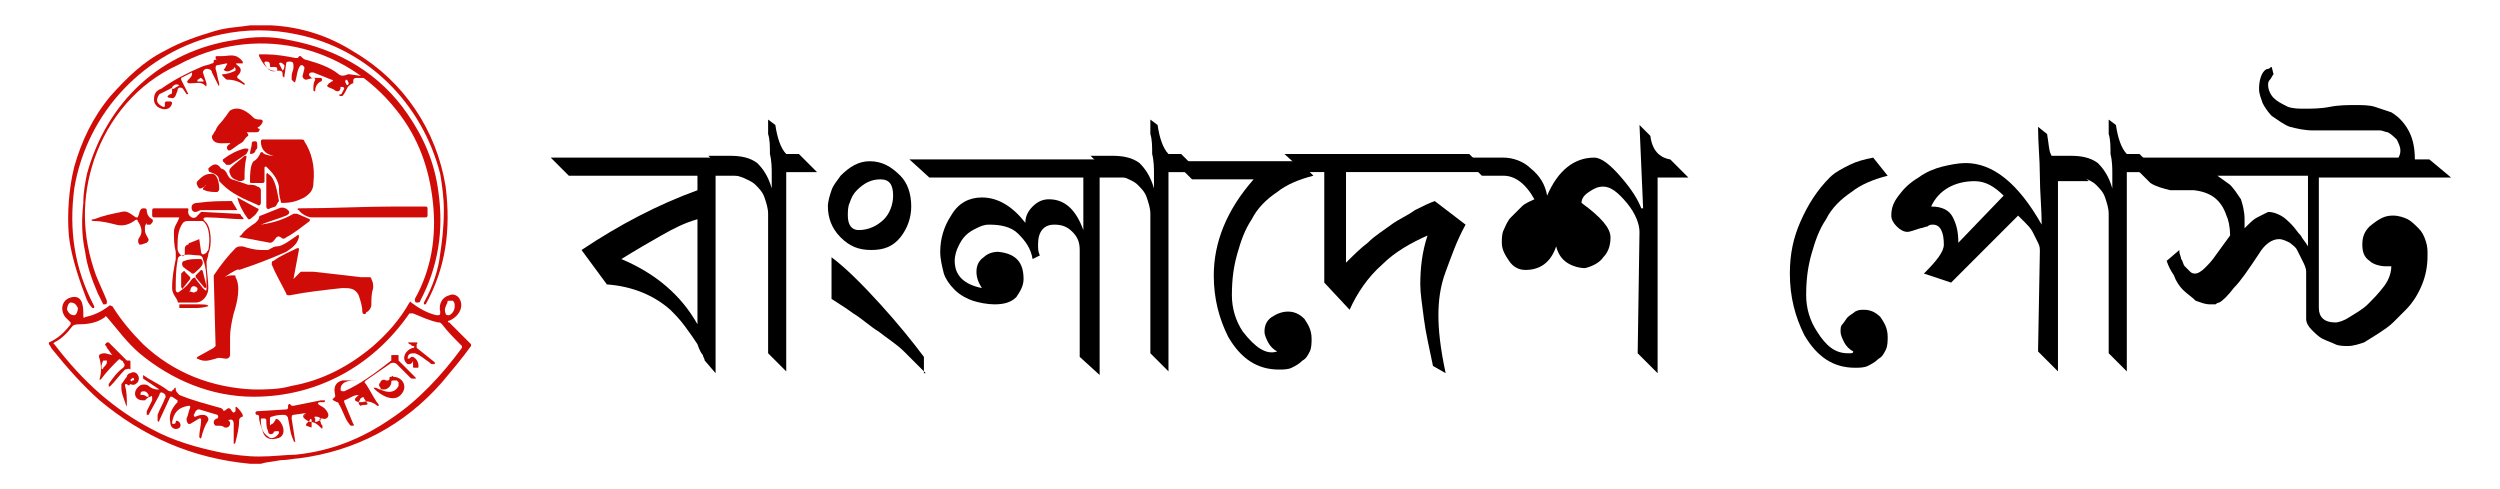 <?xml version="1.0" encoding="utf-8"?>
<!-- Generator: Adobe Illustrator 19.0.0, SVG Export Plug-In . SVG Version: 6.00 Build 0)  -->
<svg version="1.1" id="Layer_1" xmlns="http://www.w3.org/2000/svg" xmlns:xlink="http://www.w3.org/1999/xlink" x="0px" y="0px"
	 viewBox="-430 487 138 27" style="enable-background:new -430 487 138 27;" xml:space="preserve">
<style type="text/css">
	.st0{fill:#D00C09;}
</style>
<g>
	<g>
		<path d="M-390.5,496.7v10.9l-0.6-0.7c0-0.1-0.1-0.2-0.1-0.3c-0.1-0.1-0.2-0.3-0.3-0.6c-0.2-0.3-0.4-0.6-0.7-1
			c-0.3-0.4-0.5-0.6-0.8-0.9c-0.9-0.8-2.1-1.3-3.5-1.4l-1.4-1.9c2.1-1.4,4.2-2.5,6.4-3.3v-0.8h-7.1l-1-1h10.3l1,1H-390.5
			L-390.5,496.7z M-391.5,499.1c-0.7,0.2-1.3,0.5-2,0.9s-1.4,0.8-2.2,1.3c1.9,0.8,3.3,2,4.2,3.6V499.1z"/>
		<path d="M-386.6,496.7v10.8l-1-1v-7.7c0-0.3-0.1-0.6-0.2-0.9c-0.1-0.3-0.3-0.5-0.5-0.7s-0.5-0.3-0.7-0.4c-0.3-0.1-0.6-0.2-0.9-0.2
			l-1-1h1.2c0.6,0,1.1,0.1,1.5,0.4c0.3,0.3,0.6,0.7,0.8,1.4c0-0.2,0-0.5,0-0.8s0-0.7-0.1-1.1c0-0.4,0-0.8-0.1-1.1c0-0.3,0-0.6,0-0.8
			l0.4,0.3c0.1,0.7,0.3,1.3,0.6,1.6h0.7l1,1h-1.7V496.7z"/>
		<path d="M-379.7,498.4c0,0.6-0.2,1.2-0.6,1.7s-0.9,0.7-1.6,0.7s-1.2-0.2-1.7-0.7s-0.7-1.1-0.7-1.7c0-0.3,0.1-0.6,0.2-0.9
			s0.3-0.5,0.5-0.8c0.5-0.5,1-0.8,1.6-0.8c0.7,0,1.2,0.3,1.7,0.8C-379.9,497.1-379.7,497.7-379.7,498.4z M-378.9,507.6
			c-0.4-0.4-0.8-0.8-1.2-1.2c-0.4-0.4-0.9-0.7-1.4-1.1c-0.5-0.3-0.9-0.7-1.4-1c-0.4-0.3-0.9-0.6-1.2-0.8v-2.3
			c0.8,0.6,1.7,1.5,2.7,2.6s1.8,2.1,2.4,2.9v0.9H-378.9z M-380.7,497.8c0-0.6-0.2-0.9-0.7-0.9s-0.9,0.2-1.3,0.6
			c-0.2,0.2-0.3,0.4-0.4,0.7c-0.1,0.2-0.1,0.5-0.1,0.7c0,0.5,0.2,0.8,0.6,0.8c0.5,0,1-0.2,1.4-0.6
			C-380.9,498.8-380.7,498.3-380.7,497.8z"/>
		<path d="M-369.3,496.7v11l-1.1-1v-5.9c0-0.4-0.1-0.7-0.4-1s-0.6-0.4-1-0.4c-0.6,0-0.9,0.4-0.9,1.1c0,0.2,0,0.4,0.1,0.6l-0.4,0.2
			c-0.1-0.6-0.4-1-0.8-1.4c-0.4-0.4-1-0.5-1.6-0.5c-0.3,0-0.5,0.1-0.7,0.2c-0.2,0.1-0.4,0.2-0.6,0.4s-0.3,0.4-0.4,0.6
			s-0.2,0.5-0.2,0.8c0,0.8,0.5,1.3,1.5,1.5c-0.2-0.3-0.3-0.6-0.3-0.9c0-0.3,0.1-0.6,0.4-0.8c0.2-0.2,0.5-0.3,0.8-0.3
			c1,0.1,1.4,0.6,1.4,1.5c0,0.4-0.2,0.7-0.4,1c-0.3,0.3-0.7,0.4-1.2,0.4c-0.4,0-0.9-0.1-1.2-0.2s-0.7-0.3-1-0.6s-0.5-0.6-0.6-0.9
			c-0.1-0.4-0.2-0.8-0.2-1.2c0-0.7,0.2-1.4,0.6-2c0.4-0.7,1-1,1.7-1c0.9,0,1.7,0.5,2.4,1.4c0-0.3,0.1-0.6,0.4-0.9s0.6-0.4,0.9-0.4
			c0.9,0,1.5,0.6,1.9,1.7v-2.9h-8.5l-1.1-1h11.5l1.1,1h-2.1V496.7z"/>
		<path d="M-365.5,496.7v10.8l-1-1v-7.7c0-0.3-0.1-0.6-0.2-0.9c-0.1-0.3-0.3-0.5-0.5-0.7s-0.5-0.3-0.7-0.4c-0.3-0.1-0.6-0.2-0.9-0.2
			l-1-1h1.2c0.6,0,1.1,0.1,1.5,0.4c0.3,0.3,0.6,0.7,0.8,1.4c0-0.2,0-0.5,0-0.8s0-0.7-0.1-1.1c0-0.4,0-0.8-0.1-1.1c0-0.3,0-0.6,0-0.8
			l0.4,0.3c0.1,0.7,0.3,1.3,0.6,1.6h0.7l1,1h-1.7V496.7z"/>
		<path d="M-357.5,496.7c-0.8,0.2-1.5,0.5-2,0.9c-0.6,0.4-1.1,0.9-1.4,1.5c-0.4,0.6-0.6,1.2-0.8,1.9c-0.2,0.7-0.3,1.4-0.3,2.3
			c0,0.7,0.2,1.4,0.6,2c0.7,0.9,1.3,1.3,1.9,1.1c-0.2-0.1-0.4-0.3-0.5-0.5c-0.1-0.2-0.2-0.4-0.2-0.6c0-0.3,0.1-0.6,0.4-0.8
			c0.3-0.2,0.6-0.3,0.9-0.3s0.6,0.1,0.9,0.4c0.2,0.3,0.4,0.6,0.4,1.1c0,0.2,0,0.5-0.1,0.7s-0.2,0.4-0.4,0.5
			c-0.2,0.2-0.4,0.3-0.6,0.4s-0.5,0.1-0.7,0.1c-1.2,0-2.1-0.6-2.8-1.8c-0.5-1-0.8-2.1-0.8-3.4c0-1.8,0.7-3.6,2.2-5.3h-3.4l-1-1h6.9
			L-357.5,496.7z"/>
		<path d="M-355.7,496.7v4.8c0.4-0.4,0.8-0.8,1.2-1.1c0.4-0.4,0.9-0.7,1.3-1s0.9-0.5,1.3-0.8c0.4-0.2,0.8-0.4,1.1-0.5l1.7,1.3
			c-0.5,0.9-0.8,1.8-1.1,2.6s-0.4,1.6-0.4,2.4c0,0.8,0.1,1.8,0.4,3.2l-0.7-0.4c-0.2-1-0.4-1.8-0.5-2.6s-0.2-1.4-0.2-1.9
			c0-0.9,0.1-1.8,0.4-2.7c-0.9,0.4-1.8,0.9-2.5,1.6c-0.8,0.7-1.4,1.6-1.8,2.5l-1.4-1.5v-6.1h-1.1l-1.1-1h10.2l1,1h-7.8V496.7z"/>
		<path d="M-338.5,496.7v10.9l-1.1-1.1l0.1-6.7c0-0.4-0.2-1-0.7-1.6c-0.5-0.6-0.9-0.9-1.3-0.9c-0.3,0-0.5,0.1-0.8,0.3
			s-0.4,0.4-0.4,0.6c1.1,0.8,1.6,1.4,1.6,1.9c0,0.4-0.1,0.8-0.4,1.1c-0.2,0.3-0.6,0.5-1,0.6c-0.3,0-0.7-0.1-1-0.3
			c-0.3-0.2-0.5-0.5-0.6-0.9c-0.3,0.9-0.9,1.3-1.7,1.3c-0.4,0-0.7-0.2-0.9-0.5c-0.2-0.3-0.4-0.6-0.4-1c0-0.2,0-0.5,0.1-0.7
			c0.1-0.2,0.2-0.5,0.4-0.7c0.2-0.2,0.4-0.4,0.6-0.6s0.5-0.3,0.7-0.4c-0.5-0.9-1.1-1.3-1.7-1.3c-0.7,0-1.1,0-1.2,0l-1-1h2.2
			c0.5,0,1.1,0.2,1.5,0.6c0.5,0.4,0.8,0.9,0.9,1.5c0.6-1.4,1.5-2.1,2.6-2.1c0.4,0,0.9,0.4,1.5,1.1c0.6,0.7,0.9,1.2,1.1,1.7h0.1
			l-0.2-4.6l0.6,0.6c0.1,0.8,0.5,1.2,1.1,1.3l1,1h-1.7V496.7z"/>
		<path d="M-325.8,496.7c-0.8,0.2-1.5,0.5-2,0.9c-0.6,0.4-1.1,0.9-1.4,1.5c-0.4,0.6-0.6,1.2-0.8,1.9c-0.2,0.7-0.3,1.4-0.3,2.3
			c0,0.7,0.2,1.4,0.6,2c0.5,0.8,1,1.2,1.7,1.2h0.1c0.1,0,0.2,0,0.2-0.1c-0.2-0.1-0.4-0.3-0.5-0.5c-0.1-0.2-0.2-0.4-0.2-0.6
			s0-0.3,0.1-0.4s0.2-0.3,0.3-0.4c0.1-0.1,0.3-0.2,0.4-0.3c0.2-0.1,0.3-0.1,0.5-0.1c0.3,0,0.6,0.1,0.9,0.4c0.2,0.3,0.4,0.6,0.4,1.1
			c0,0.2,0,0.5-0.1,0.7s-0.2,0.4-0.4,0.5c-0.2,0.2-0.4,0.3-0.6,0.4s-0.5,0.1-0.7,0.1c-1.2,0-2.1-0.6-2.8-1.8c-0.5-1-0.8-2.1-0.8-3.4
			c0-1.1,0.2-2,0.6-2.9c0.4-0.9,0.9-1.7,1.6-2.4c0.3-0.3,0.7-0.5,1.1-0.7s0.8-0.3,1.3-0.4L-325.8,496.7z"/>
		<path d="M-316.4,496.7v10.8l-1.1-1.1l0.1-5.5c0-0.2,0-0.3-0.1-0.5s-0.2-0.4-0.3-0.6c-0.1-0.2-0.3-0.4-0.4-0.5s-0.3-0.3-0.4-0.4
			l-3.7,3.7l-1.5-0.5c0.7-0.7,1.1-1.2,1.1-1.6c0-0.7-0.2-1.1-0.6-1.1c-0.1,0-0.2,0-0.3,0.1c-0.1,0-0.3,0.1-0.4,0.1
			c-0.3,0.1-0.6,0.2-0.7,0.2c-0.2,0-0.4-0.1-0.6-0.3c-0.2-0.2-0.3-0.4-0.3-0.6c0-0.4,0.1-0.7,0.4-1.1c0.3-0.4,0.6-0.7,1.1-1
			c0.4-0.3,0.9-0.5,1.3-0.6c0.4-0.1,0.9-0.2,1.3-0.2c1.5,0,2.9,1.1,4.2,3.4l0,0c0-0.9-0.1-1.8-0.1-2.7c0-0.9-0.1-1.8-0.1-2.7
			l0.5,0.4c0.1,0.6,0.1,0.9,0.2,1.1c0.1,0.3,0.4,0.5,0.8,0.5c0.1,0,0.2,0,0.3,0l1,1h-1.7V496.7z M-319.4,497.8
			c-0.5-0.5-1-0.8-1.6-0.8c-1.1,0-2,0.5-2.4,1.4c0.6,0,1,0.2,1.2,0.6s0.3,0.8,0.3,1.4L-319.4,497.8z"/>
		<path d="M-312.6,496.7v10.8l-1-1v-7.7c0-0.3-0.1-0.6-0.2-0.9c-0.1-0.3-0.3-0.5-0.5-0.7s-0.5-0.3-0.7-0.4c-0.3-0.1-0.6-0.2-0.9-0.2
			l-1-1h1.2c0.6,0,1.1,0.1,1.5,0.4c0.3,0.3,0.6,0.7,0.8,1.4c0-0.2,0-0.5,0-0.8s0-0.7-0.1-1.1c0-0.4,0-0.8-0.1-1.1c0-0.3,0-0.6,0-0.8
			l0.4,0.3c0.1,0.7,0.3,1.3,0.6,1.6h0.7l1,1h-1.7V496.7z"/>
		<path d="M-297.9,498.9c0.3,0,0.6,0.1,0.8,0.2c0.2,0.1,0.4,0.3,0.6,0.5c0.2,0.2,0.3,0.4,0.4,0.7s0.1,0.5,0.1,0.8
			c0,0.6-0.1,1.1-0.3,1.6c-0.2,0.5-0.5,1-0.9,1.4c-0.2,0.2-0.5,0.5-0.7,0.7s-0.5,0.4-0.8,0.6c-0.3,0.2-0.5,0.3-0.8,0.5
			c-0.3,0.1-0.6,0.2-0.9,0.2c-0.2,0-0.5,0-0.7-0.1s-0.5-0.2-0.7-0.3c-0.2-0.1-0.4-0.3-0.6-0.5c-0.2-0.2-0.3-0.4-0.3-0.6V502
			c0-0.2-0.1-0.4-0.2-0.6c-0.1-0.2-0.2-0.4-0.3-0.6c-0.1-0.2-0.3-0.3-0.4-0.4c-0.2-0.1-0.4-0.2-0.6-0.2c-0.4,0-0.8,0.3-1.1,0.8
			c-0.6,0.9-1,1.5-1.4,1.9c-0.3,0.4-0.6,0.7-0.8,0.8c0,0-0.1,0-0.2,0.1c-0.1,0-0.2,0-0.3,0c-0.3,0-0.5-0.1-0.8-0.2
			c-0.2-0.2-0.5-0.4-0.7-0.6s-0.4-0.5-0.5-0.8c-0.2-0.3-0.3-0.5-0.4-0.8l0.7-0.6v0.1c0,0.1,0.1,0.3,0.1,0.4c0.1,0.1,0.1,0.3,0.2,0.4
			s0.2,0.2,0.3,0.3c0.1,0.1,0.2,0.1,0.3,0.1c0.1,0,0.3-0.1,0.5-0.3s0.4-0.4,0.6-0.7l0.8-1.1c0-0.5-0.1-0.9-0.2-1.1
			c-0.3-0.9-0.9-1.3-1.8-1.4c-0.1,0-0.2,0-0.3,0c-0.1,0-0.2,0-0.3,0c-0.2,0-0.3,0-0.4,0s-0.2,0-0.3,0c-0.4-0.1-0.8-0.2-1.1-0.4
			l-1.4-1.4h15.1c0.1-0.2,0.1-0.3,0.1-0.4c0-0.2-0.1-0.4-0.2-0.6c-0.1-0.1-0.3-0.3-0.5-0.4c-0.1,0-0.3-0.1-0.4-0.1s-0.3,0-0.5,0
			c-0.1,0-0.3,0-0.5,0s-0.3,0-0.5,0c-0.3,0-0.6,0-1,0s-0.8,0-1.2,0c-0.5,0-0.9-0.1-1.3-0.2c-0.3-0.1-0.7-0.4-1-0.6
			c-0.2-0.2-0.4-0.5-0.5-0.7c-0.1-0.3-0.2-0.5-0.2-0.8c0-0.4,0.1-0.8,0.3-1c0,0,0.1-0.1,0.2-0.1s0.1-0.1,0.2-0.1l0.1,0.4
			c-0.1,0.1-0.1,0.2-0.2,0.3c-0.1,0.1-0.1,0.2-0.1,0.3c0,0.2,0.1,0.5,0.3,0.7c0.2,0.2,0.4,0.3,0.8,0.5c0.3,0.1,0.6,0.1,0.9,0.1
			c0.4,0,0.9,0,1.4-0.1c0.5-0.1,1-0.1,1.4-0.1s0.8,0,1.1,0.1c0.3,0.1,0.6,0.2,0.9,0.3c0.5,0.3,0.8,0.7,1,1.1
			c0.2,0.4,0.3,0.9,0.3,1.5h0.8l1.2,1h-7.3v7.2c0,0.5,0.3,0.8,0.9,0.8c0.2,0,0.5-0.1,0.8-0.3c0.3-0.2,0.7-0.4,1-0.7s0.6-0.6,0.9-1
			s0.4-0.8,0.4-1.1h-0.3c-0.3,0-0.7-0.1-0.9-0.3c-0.3-0.2-0.4-0.5-0.4-0.9c0-0.4,0.1-0.7,0.4-1C-298.6,499-298.3,498.9-297.9,498.9z
			 M-302.7,496.7h-4.9l0.7,0.5c0.2,0.2,0.4,0.5,0.6,0.8c0.1,0.3,0.2,0.7,0.2,1.1v0.5c0,0,0,0,0.1-0.1l0.1-0.1
			c0.1-0.1,0.3-0.3,0.5-0.4c0.2-0.1,0.4-0.2,0.6-0.3c0.3,0,0.5,0.1,0.7,0.2s0.4,0.3,0.6,0.5s0.3,0.4,0.5,0.6
			c0.1,0.2,0.3,0.4,0.4,0.6v-3.9H-302.7z"/>
	</g>
	<g>
		<path id="XMLID_64_" class="st0" d="M-416.2,488.4h1.2c1.7,0.1,3.2,0.6,4.6,1.5c2.7,1.6,4.5,4.3,5,7.4c0.3,2.4,0,4.5-1.1,6.5
			c0,0,0,0-0.1,0l0,0v-0.1c0.5-0.9,0.8-1.8,0.9-2.7c0.1-0.7,0.2-1.4,0.2-2.4c0-0.7-0.1-1.4-0.2-2c-1-3.9-4-6.9-7.9-7.7
			c-1.4-0.3-2.8-0.3-4.2,0c-4.2,0.9-7.4,4.3-8.1,8.5c-0.3,2.3,0,4.4,1.1,6.5v0.1l0,0c0,0,0,0-0.1,0c-0.2-0.2-0.3-0.4-0.4-0.7
			c-0.5-1.3-0.8-2.4-0.9-3.3c-0.1-1.2,0-2.6,0.3-3.8c0.4-1.4,1-2.7,2-3.9c0.9-1,1.8-1.9,3-2.5c0.9-0.5,1.8-0.8,2.8-1.1
			C-417.4,488.5-416.8,488.5-416.2,488.4L-416.2,488.4z"/>
		<path id="XMLID_63_" class="st0" d="M-424.8,495.8c-0.7,2.1-0.7,4.2,0.1,6.4c0.2,0.5,0.4,0.9,0.6,1.4v0.1c0,0.1-0.1,0.1-0.1,0.1
			h-0.1c-0.1-0.2-0.2-0.4-0.3-0.6c-0.3-0.7-0.6-1.5-0.7-2.3c-0.2-0.9-0.2-1.8-0.1-2.7c0-0.6,0.1-1.1,0.2-1.6c1.1-4,4.1-6.8,8.2-7.4
			c1-0.2,2-0.2,2.9,0c2.8,0.5,5.1,1.9,6.6,4.1c0.9,1.3,1.5,2.7,1.7,4.3c0.3,2.1,0,4.1-1,6c0,0.1-0.1,0.1-0.2,0.1l0,0
			c-0.1,0-0.1-0.1-0.1-0.2c0.9-1.6,1.2-3.4,1-5.3c-0.2-1.9-0.8-3.6-2-5.1c-2.9-3.7-7.9-4.8-12.1-2.5
			C-422.4,491.6-424,493.5-424.8,495.8L-424.8,495.8z"/>
		<path id="XMLID_203_" class="st0" d="M-417.1,490.3c-0.2,0-0.4,0-0.6,0.1c-0.2,0-0.4-0.1-0.4-0.2c0-0.1,0-0.1,0.1-0.1h0.1h0.1
			c0.5,0,0.8-0.2,1.2,0.3v0.1h-0.3c-0.1,0-0.1,0,0,0.1c0.3,0.2,0.2,0.4,0,0.6v0.1l0.4,0.3c0,0,0,0,0,0.1l0,0l0,0
			c-0.3-0.2-0.6-0.3-0.9-0.3c-0.1,0-0.1,0-0.2-0.1l-0.1-0.1c-0.1-0.1,0-0.1,0-0.1c0.2,0,0.5-0.1,0.7-0.2c0,0,0,0,0-0.1l0,0
			c0-0.1-0.1-0.1-0.1,0c-0.2,0.1-0.3,0.2-0.5,0.1c0,0-0.1-0.1,0-0.1l0.1-0.2c0.1-0.1,0-0.1,0-0.1l-0.5,0.1c-0.1,0-0.1,0.1-0.1,0.2
			c0.1,0.3,0.1,0.5,0.2,0.8c0,0.2,0,0.2-0.1,0c-0.1-0.2-0.2-0.4-0.3-0.6c0-0.1-0.1-0.2-0.3-0.2l0,0c-0.1,0-0.2,0.1-0.2,0.2l0.2,0.6
			c0,0.2,0,0.2-0.1,0.1c-0.2-0.2-0.5-0.1-0.8-0.1c-0.2,0-0.2-0.1-0.1-0.2c0.1-0.1,0.2-0.2,0.2-0.3c0-0.1,0-0.1,0-0.1
			c-0.2,0.1-0.4,0.2-0.6,0.3v0.1l0.4,0.8l0,0l0,0h-0.1l-0.2-0.3c-0.1-0.1-0.3-0.1-0.3,0.1c-0.1,0.2-0.1,0.5-0.4,0.4
			c-0.2,0-0.2-0.1,0-0.2c0.1,0,0.1-0.1,0.1-0.2s0-0.2-0.1-0.1c-0.2,0.1-0.4,0.2-0.6,0.3c-0.2,0.3-0.2,0.5,0.2,0.7
			c0.1,0,0.1,0,0.1-0.1v-0.1c0,0,0-0.1,0.1-0.1s0.1,0,0.2,0c0,0,0.1,0,0.1,0.1c-0.1,0.4-0.5,0.4-0.8,0.2c-0.1-0.1-0.2-0.2-0.2-0.4
			c0-0.3,0.1-0.5,0.4-0.6c0.7-0.5,1.5-0.9,2.2-1.2c0.2-0.1,0.4-0.1,0.6-0.2c0,0,0.1,0,0.1-0.1l0,0c0-0.1,0-0.1,0.1-0.1h0.1h0.1
			H-417.1C-417,490.3-417,490.3-417.1,490.3 M-418.9,491.3c-0.1,0-0.1,0.1-0.2,0.1v0.1c0.1,0,0.2,0,0.3,0c0,0,0.1,0,0-0.1
			L-418.9,491.3C-418.8,491.3-418.9,491.3-418.9,491.3 M-420.1,491.7L-420.1,491.7C-420.1,491.6-420.1,491.6-420.1,491.7
			c-0.2-0.1-0.3,0-0.4,0.1c0,0,0,0,0,0.1l0,0c0,0,0,0,0.1,0C-420.3,491.8-420.2,491.8-420.1,491.7L-420.1,491.7L-420.1,491.7z"/>
		<path id="XMLID_198_" class="st0" d="M-411,491.9c0,0,0-0.1-0.1-0.1h-0.1c0,0.2-0.1,0.3-0.3,0.2c-0.1-0.1-0.2-0.1-0.4-0.2
			c0,0-0.1-0.1,0-0.1c0-0.1,0.1-0.1,0.2-0.2c0.1,0,0.1-0.1,0-0.1l-1-0.4h-0.1c-0.1,0-0.2,0.1-0.1,0.2l0.1,0.1c0.2,0,0.4,0,0.5,0
			s0.1,0.2,0,0.2c-0.2,0.1-0.3,0.3-0.3,0.5c0,0,0,0.1-0.1,0c0,0,0,0,0-0.1c0-0.2,0-0.3,0.1-0.5c0,0,0-0.1-0.1-0.1l-0.4,0.1
			c-0.1,0-0.2-0.1-0.2-0.2l0.1-0.4v-0.1l-0.1-0.1h-0.1c-0.2,0.2-0.2,0.6-0.3,0.9c0,0,0,0.1-0.1,0c0,0,0,0-0.1-0.1c0-0.1,0-0.1,0-0.2
			c0-0.2,0.1-0.3,0.1-0.5c0-0.2,0-0.3-0.2-0.3c-0.1,0-0.2,0-0.2,0.1l-0.1,0.7c0,0.1,0,0.1-0.1,0l0,0c0,0,0,0,0-0.1
			c0-0.2-0.1-0.2-0.3-0.2c-0.5,0.1-0.8-0.4-1-0.8V490c0.1,0,0.3,0,0.4,0c0.5,0,1.1,0.1,1.6,0.2h0.1c0,0,0.1,0,0.1-0.1h0.1
			c0.1,0.1,0.2,0.2,0.3,0.2c0.7,0.2,1.3,0.4,1.8,0.8c0.1,0.1,0.3,0.1,0.5,0h0.1l0.7,0.1c0,0,0.1,0,0.1,0.1l0,0l0,0
			c-0.1,0-0.2,0-0.4,0c-0.2,0-0.2,0.1-0.2,0.2v0.1c-0.1,0-0.2,0.1-0.3,0.2c-0.1,0.2-0.2,0.4-0.3,0.5h-0.1c-0.1,0-0.1-0.1,0-0.1
			C-411.2,492.3-411.1,492.1-411,491.9C-410.9,491.9-410.9,491.9-411,491.9 M-415.1,490.6c0-0.2-0.1-0.2-0.2-0.2s-0.1,0-0.1,0.1
			c0.2,0.4,0.4,0.5,0.7,0.4c0,0,0,0,0-0.1l0,0c0-0.1-0.1-0.1-0.1-0.1h-0.2C-415.1,490.7-415.1,490.7-415.1,490.6 M-414.6,490.5
			l0.2,0.4l0,0l0,0c0.1-0.1,0.1-0.2,0.1-0.3l0,0C-414.4,490.5-414.5,490.4-414.6,490.5L-414.6,490.5L-414.6,490.5 M-410.8,491.7
			c0,0,0.1-0.1,0-0.2c0-0.1-0.1-0.1-0.1-0.1s-0.1,0.1,0,0.2C-410.9,491.7-410.8,491.7-410.8,491.7L-410.8,491.7z"/>
		<path id="XMLID_50_" class="st0" d="M-417.4,494.9c-0.3,0-0.8,0.1-0.9-0.3v-0.1c0.1-0.1,0.1-0.2,0.2-0.3c0.1-0.3,0.3-0.4,0.5-0.7
			c0.1-0.1,0.2-0.3,0.3-0.4c0.5-0.3,1,0.1,1.3,0.4c0.1,0.1,0.3,0.1,0.4,0.1c0,0,0.1,0,0.1,0.1c0,0.1-0.1,0.2-0.2,0.3
			c-0.1,0-0.1,0.1,0,0.1c0,0,0.1,0.1,0,0.1c0,0.1-0.1,0.1-0.2,0.1c-0.2,0-0.3,0-0.4,0s-0.1,0,0,0.1l0,0v0.1
			c-0.2,0.1-0.2,0.3-0.4,0.4c-0.2,0.1-0.4,0.3-0.6,0.4h-0.1c-0.1-0.1-0.1-0.2,0-0.3C-417.2,494.9-417.3,494.9-417.4,494.9
			L-417.4,494.9z"/>
		<path id="XMLID_49_" class="st0" d="M-414.9,495.6L-414.9,495.6L-414.9,495.6C-414.9,495.5-414.9,495.5-414.9,495.6
			c-0.5-0.1-0.7-0.4-0.7-0.8c0,0,0-0.1,0.1-0.1c0.8,0,1.5,0,2.1,0c0.1,0,0.2,0,0.2,0.1c0.4,0.6,0.6,1.4,0.5,2.3
			c0,0.4-0.2,0.6-0.5,0.8c-0.4,0.2-0.7,0.3-1.2,0.3c-0.1,0-0.1,0-0.1-0.1c-0.1-0.3-0.1-0.5-0.1-0.8c-0.1-0.5-0.4-0.8-0.7-1.1
			c-0.1,0-0.1,0-0.1,0.1v0.7c0,0.1-0.1,0.1-0.1,0.1h-0.6c-0.1,0-0.1,0-0.1-0.1c0-0.3,0-0.9,0.2-1.1c0.2-0.1,0.3-0.3,0.4-0.5h0.1
			C-415.5,495.5-415.2,495.6-414.9,495.6L-414.9,495.6z"/>
		<path id="XMLID_48_" class="st0" d="M-416.2,495.5c0-0.2,0.1-0.4,0.1-0.6c0-0.1,0.1-0.1,0.2-0.1s0.1,0.1,0.1,0.3
			c0,0.1,0,0.1-0.1,0.2C-415.9,495.4-416,495.5-416.2,495.5C-416.1,495.6-416.2,495.5-416.2,495.5L-416.2,495.5z"/>
		<path id="XMLID_47_" class="st0" d="M-416.4,495.5l-0.9,0.6c-0.1,0-0.1,0-0.2,0l-0.2-0.2v-0.1c0.4-0.3,0.8-0.5,1.2-0.6h0.1
			C-416.2,495.2-416.3,495.3-416.4,495.5L-416.4,495.5L-416.4,495.5z"/>
		<path id="XMLID_46_" class="st0" d="M-416.8,497c-0.2-0.1-0.4-0.1-0.5-0.4c-0.1-0.2,0-0.3,0.1-0.4c0.2-0.2,0.5-0.4,0.7-0.6h0.1
			c0,0,0,0,0,0.1c-0.1,0.4-0.1,0.8-0.1,1.1v0.1C-416.6,497-416.7,497-416.8,497L-416.8,497z"/>
		<path id="XMLID_45_" class="st0" d="M-417.2,496.9c0.3,0.1,0.6,0.2,0.9,0.3c0.2,0,0.4,0,0.5,0.1c0.1,0,0.2,0.1,0.2,0.2
			c0,0.2,0,0.4,0,0.7c0,0.1-0.1,0.2-0.2,0.1c-0.7-0.3-1.4-0.6-1.9-1.1c-0.1-0.1-0.1-0.1-0.2-0.2c0-0.3-0.2-0.4-0.5-0.5
			c-0.1,0-0.1-0.2-0.1-0.2c0.3-0.3,0.5-0.3,0.7,0C-417.4,496.4-417.5,496.8-417.2,496.9L-417.2,496.9z"/>
		<path id="XMLID_44_" class="st0" d="M-418.7,497.3l-0.2,0.1h-0.1c-0.1-0.1-0.2-0.3-0.1-0.4c0.2-0.2,0.4-0.4,0.7-0.4
			c0.4-0.1,0.5,0.5,0.5,0.8c0,0.1,0,0.1-0.1,0.2c-0.2,0-0.5,0-0.7-0.1c0,0-0.1,0-0.1-0.1L-418.7,497.3
			C-418.6,497.2-418.7,497.2-418.7,497.3L-418.7,497.3z"/>
		<path id="XMLID_43_" class="st0" d="M-414.8,498.4l-0.3,0.1c-0.1,0.1-0.2,0-0.2-0.1c0-0.6,0-1.2,0-1.8c0,0,0.1-0.1,0.1,0
			c0.4,0.2,0.5,1,0.6,1.5C-414.7,498.2-414.7,498.3-414.8,498.4L-414.8,498.4z"/>
		<path id="XMLID_42_" class="st0" d="M-416.9,497.9l1.1,0.6c0.1,0,0.1,0.1,0,0.2c-0.1,0.2-0.3,0.3-0.4,0.4h-0.1
			C-416.6,498.7-416.8,498.3-416.9,497.9C-417,497.9-416.9,497.9-416.9,497.9L-416.9,497.9z"/>
		<path id="XMLID_41_" class="st0" d="M-422,499.1c0.1,0.1,0.1,0.2,0,0.4c0,0,0,0.1,0,0.2c0,0.2,0.1,0.3,0.2,0.5
			c0,0.1,0,0.1-0.1,0.2l-0.3,0.1h-0.1c-0.1-0.1-0.1-0.3,0-0.4c0.2-0.3,0.1-0.6-0.1-0.9c0-0.1-0.1-0.1-0.2,0c-0.3,0.2-0.6,0.3-1,0.2
			c-0.4-0.1-0.8-0.2-1.2-0.2c-0.2,0-0.2-0.1,0-0.1c0.5-0.2,1-0.3,1.5-0.4c0.3-0.1,0.5,0.1,0.8,0.3h0.1c0.1-0.2,0.1-0.5,0.3-0.5
			c0.1,0,0.2,0,0.2,0.1c0,0.2,0.1,0.4,0.3,0.5c0.1,0.1,0,0.2-0.1,0.3c-0.1,0-0.1,0-0.2,0C-422,499-422.1,499-422,499.1L-422,499.1z"
			/>
		<path id="XMLID_40_" class="st0" d="M-416.9,498.6c-0.7,0-1.3,0-2,0c-0.1,0-0.2,0.1-0.3,0.1c-0.1,0-0.1,0-0.2-0.1
			c-0.1-0.3,0.1-0.4,0.3-0.4c0.7-0.1,1.3-0.1,1.8-0.1h0.1L-416.9,498.6C-416.8,498.6-416.9,498.6-416.9,498.6L-416.9,498.6z"/>
		<path id="XMLID_39_" class="st0" d="M-415.6,499.4L-415.6,499.4C-415.6,499.5-415.6,499.5-415.6,499.4c0.7-0.1,1.3-0.3,1.8-0.6
			c0.1,0,0.2,0,0.2,0l0.7,0.3v0.1c-0.4,0.3-0.9,0.7-1.3,0.9c-0.1,0.1-0.2,0.1-0.3,0c-0.3-0.2-0.3,0.3-0.6,0.3
			c-0.5-0.1-1.1-0.2-1.6-0.3c-0.1,0-0.1-0.1,0-0.1c0.2-0.3,0.5-0.5,0.8-0.7c0.1-0.1,0.2-0.2,0.2-0.3c0,0,0-0.1,0.1-0.1l1-0.4l0,0
			c0.2-0.1,0.4,0,0.5,0.1c0.1,0.1,0.1,0.2-0.1,0.3C-414.7,499.1-415.1,499.2-415.6,499.4L-415.6,499.4L-415.6,499.4z"/>
		<path id="XMLID_38_" class="st0" d="M-412.8,499c-0.2,0-0.6-0.2-0.7-0.4c-0.1,0-0.1-0.1,0-0.1c1.8,0,3.6-0.1,5.3-0.1
			c0.6,0,1.2,0,1.7,0c0,0,0.1,0,0.1,0.1v0.4c0,0,0,0.1-0.1,0.1C-408.6,499-410.7,499-412.8,499L-412.8,499z"/>
		<path id="XMLID_175_" class="st0" d="M-420.1,499C-420,499-420,499-420.1,499h-1.4c0,0-0.1,0-0.1-0.1v-0.3c0,0,0-0.1,0.1-0.1h1.8
			c0.1,0,0.1,0,0.1,0.1c-0.1,0.3,0.3,0.6,0.5,0.3c0.1-0.1,0.1-0.1,0.2-0.2h0.1l1.9,0.1c0.1,0,0.2,0,0.2,0.1l0.1,0.1
			c0.1,0.1,0,0.1,0,0.1c-0.6,0-1.3-0.1-2-0.1c-0.2,0-0.2,0.1-0.1,0.2c0.4,0.3,0.4,1.4,0.2,1.8c0,0.2-0.1,0.3-0.1,0.5
			c0,0.5,0.1,0.9,0.1,1.4c0,0.4-0.3,0.8-0.7,0.8c-0.3,0-0.6,0-0.9,0c-0.1,0-0.1,0-0.1-0.1c-0.1-0.2-0.3-0.4-0.3-0.7
			c0-0.6,0.1-1.1,0.2-1.6c0-0.1,0-0.3,0-0.4c-0.1-0.4-0.1-0.7-0.1-1.1C-420.4,499.5-420.2,499.3-420.1,499 M-419,500.2l0.1,0.7
			c0,0.1,0.1,0.2,0.2,0.1c0.1,0,0.1-0.1,0.2-0.2c0.1-0.5,0.1-1.3-0.3-1.6h-0.1c-0.2,0-0.5,0-0.7,0c-0.1,0-0.2,0-0.3,0.1
			c-0.3,0.4-0.3,0.9-0.3,1.4c0,0.2,0.1,0.3,0.2,0.4c0.1,0.1,0.2,0,0.2-0.1v-0.3c0-0.1,0.1-0.2,0.2-0.2h0.6l0,0l0,0l0,0h-0.6l0,0l0,0
			c0,0,0-0.1,0.1-0.1L-419,500.2C-419,500.1-419,500.1-419,500.2 M-419.4,502.4c0.1-0.1,0.2-0.1,0.2,0l0.4,0.5
			c0.2,0.2,0.2,0.2,0.2-0.1c0-0.5,0-1-0.2-1.5c0-0.1-0.1-0.2-0.2-0.2c-0.3,0-0.6-0.1-0.9,0c-0.2,0-0.3,0.1-0.3,0.3
			c-0.1,0.5-0.1,1.1-0.1,1.6c0,0.1,0.1,0.2,0.2,0.1C-419.8,502.9-419.6,502.7-419.4,502.4 M-419.5,503.1c0.1,0,0.2,0.1,0.3,0
			c0.1,0,0.1-0.1,0.1-0.2C-419.3,502.7-419.5,502.8-419.5,503.1C-419.6,503-419.6,503.1-419.5,503.1L-419.5,503.1z"/>
		<path id="XMLID_33_" class="st0" d="M-417.6,502.3L-417.6,502.3C-417.5,502.3-417.5,502.3-417.6,502.3c0.2-0.1,0.3-0.1,0.5-0.1
			c0.1,0,0.1,0,0.1,0.1c0.3,0.5,0.1,1.4-0.1,2c-0.1,0.4-0.2,0.9-0.2,1.3c0,0.3,0,0.7,0,1c0,0.1-0.1,0.2-0.2,0.2
			c-0.2,0-0.4-0.1-0.6,0c-0.4,0.1-0.6,0.2-1,0c-0.1,0,0-0.1,0-0.1l0.9-0.5l0.1-0.1l-0.1-3.8v-0.1c0.4-0.6,0.8-1.1,1.2-1.5
			c0.1-0.1,0.2-0.1,0.4-0.1c0.3,0.1,0.7,0.2,1,0.2c0.2,0,0.3,0,0.4,0c0.2-0.1,0.3-0.2,0.5-0.2c0.3,0,0.8-0.4,1.1-0.6
			c0.1-0.1,0.1,0,0.1,0.1c-0.1,0.4-0.4,0.6-0.7,0.8c-0.9,0.4-1.7,0.7-2.6,1C-416.8,501.8-417.2,502-417.6,502.3
			C-417.6,502.2-417.6,502.3-417.6,502.3L-417.6,502.3z"/>
		<path id="XMLID_32_" class="st0" d="M-413.8,502.4c0.1-0.1,0.2-0.2,0.3-0.3l0.1-0.1c0.2,0,0.5,0,0.7,0c0.9,0.1,1.8,0.2,2.6,0.3
			c0.2,0,0.4,0,0.5,0c0,0,0.1,0,0.1,0.1c0.1,0.2,0.1,0.3,0.1,0.5c-0.1,0.3-0.1,0.6-0.1,0.9c0,0.2-0.1,0.3-0.2,0.4c0,0-0.1,0-0.1,0.1
			c-0.1,0.1-0.2,0-0.2-0.1c0-0.3-0.1-0.6-0.2-0.9c-0.2-0.4-0.5-0.4-0.9-0.4c-0.9,0.1-1.9,0.2-2.9,0.4c-0.1,0-0.2,0-0.2-0.1
			c-0.3-0.6-0.6-1.1-0.8-1.6c0-0.1,0-0.2,0.1-0.2c0.4-0.3,0.9-0.5,1.3-0.7h0.1v0.1C-413.6,501.3-413.7,501.9-413.8,502.4
			C-413.9,502.4-413.9,502.4-413.8,502.4L-413.8,502.4z"/>
		<path id="XMLID_31_" class="st0" d="M-419.8,501.4c0.2-0.1,0.5-0.1,0.8-0.1h0.1c0.3,0.3-0.2,0.6-0.4,0.8h-0.1
			c-0.1-0.1-0.3-0.2-0.4-0.3C-420,501.7-420,501.4-419.8,501.4L-419.8,501.4z"/>
		<path id="XMLID_30_" class="st0" d="M-418.8,502l0.2,0.8c0,0.1-0.1,0.1-0.1,0.1l-0.5-0.6v-0.1l0.3-0.3
			C-418.9,501.9-418.8,501.9-418.8,502L-418.8,502z"/>
		<path id="XMLID_29_" class="st0" d="M-420,502.1l0.1-0.1c0,0,0.1-0.1,0.1,0l0.3,0.3v0.1l-0.4,0.5c0,0.1-0.1,0-0.1-0.1V502.1
			C-420.1,502.1-420.1,502.1-420,502.1L-420,502.1z"/>
		<path id="XMLID_165_" class="st0" d="M-415.6,512.6h-0.6c-3.2-0.3-5.9-1.5-8.3-3.5c-0.9-0.8-1.8-1.8-2.6-2.8
			c-0.1-0.1-0.1-0.2-0.2-0.3v-0.1c0.5-0.2,0.9-0.6,1.2-1v-0.1c-0.1-0.1-0.2-0.2-0.3-0.3c-0.3-0.4-0.2-1,0.4-1.1
			c0.6-0.1,0.6,0.6,0.6,1c0,0.1,0,0.2,0.1,0.1c0.5-0.1,0.9-0.3,1.3-0.6c0.1-0.1,0.1,0,0.2,0c0.5,0.8,1.1,1.5,1.7,2.1
			c1.7,1.6,3.8,2.4,6.1,2.5c0.7,0,1.4,0,2.1-0.2c1.7-0.3,3.2-1.1,4.5-2.2c0.8-0.7,1.5-1.5,2-2.4c0,0,0.1-0.1,0.1,0
			c0.4,0.3,0.9,0.6,1.4,0.7c0.2,0,0.2,0,0.2-0.2c-0.1-0.4,0.1-0.8,0.5-0.9c0.2-0.1,0.4,0,0.5,0.1c0.4,0.5,0,1.1-0.5,1.3
			c-0.1,0-0.1,0.1,0,0.1l1.2,1.2v0.1c-0.5,0.7-1.1,1.4-1.6,2c-2.1,2.4-4.8,3.8-7.9,4.2c-0.2,0-0.6,0.1-1,0.1
			C-415,512.5-415.3,512.5-415.6,512.6 M-404.9,503.9c0-0.1,0-0.2-0.1-0.3c0,0-0.1,0-0.2,0s-0.1,0-0.1,0.1c-0.1,0.2-0.2,0.4-0.1,0.6
			c0,0.1,0.1,0.1,0.2,0.1C-405,504.3-404.9,504.1-404.9,503.9 M-425.9,504.4c0.1,0,0.2-0.2,0.2-0.4c-0.1-0.2-0.2-0.3-0.4-0.3
			c-0.1,0-0.2,0.2-0.2,0.4C-426.2,504.3-426.1,504.4-425.9,504.4 M-421.6,510.7c1.1,0.6,2.4,1,3.9,1.3c0.6,0.1,1.3,0.2,2,0.2
			c0.8,0,1.5-0.1,2-0.1c2-0.2,3.7-0.9,5.3-2c1.5-1,2.8-2.4,3.9-3.9v-0.1c-0.4-0.4-0.8-0.8-1.1-1.2c-0.1-0.1-0.1-0.1-0.2-0.1
			c-0.5-0.1-0.9-0.3-1.4-0.5c-0.1,0-0.1,0-0.2,0c-2,2.9-5.1,4.6-8.6,4.6c-2.3,0-4.5-0.9-6.3-2.4c-0.7-0.6-1.2-1.3-1.8-2
			c0,0-0.1-0.1-0.1,0c-0.4,0.3-0.9,0.4-1.4,0.4c-0.1,0-0.3,0-0.4,0.1c-0.3,0.4-0.6,0.7-1,0.9c0,0-0.1,0.1,0,0.1
			C-425.4,508.1-423.7,509.6-421.6,510.7L-421.6,510.7z"/>
		<path id="XMLID_22_" class="st0" d="M-420.2,503.8C-420.2,503.8-420.1,503.8-420.2,503.8h1.1c0.3,0,0.6,0,0.6,0.1l0,0
			c0,0-0.3,0.1-0.6,0.1h-1l0,0v-0.2H-420.2z"/>
		<path id="XMLID_21_" class="st0" d="M-407.5,506.8c0.1,0,0.1,0,0.2-0.1h0.1c0.2,0.1,0.3,0.3,0.3,0.5c0,0.1,0,0.1-0.1,0.1h-0.1
			c-0.1,0-0.1,0-0.1-0.1v-0.3l0,0l0,0l0,0c0,0.1-0.1,0.2-0.2,0.2h-0.1c-0.4-0.3-0.1-0.8,0.3-0.9c0.1,0,0.1-0.1,0-0.1
			s-0.1-0.1-0.2-0.1c-0.1-0.1-0.1-0.1,0-0.1h0.4c0,0,0.1,0,0,0.1v0.1v0.1l1,0.8c0,0,0,0,0,0.1h-0.1c-0.1,0-0.1,0-0.2-0.1
			c-0.3-0.2-0.5-0.4-0.8-0.5C-407.3,506.5-407.5,506.5-407.5,506.8C-407.6,506.8-407.6,506.8-407.5,506.8L-407.5,506.8z"/>
		<path id="XMLID_158_" class="st0" d="M-423.8,506.6c-0.1-0.1-0.2-0.3-0.3-0.4c0-0.1-0.1-0.1-0.1-0.2c0,0,0,0,0.1-0.1h0.1l1,1h0.1
			l0,0c0.1,0,0.1,0,0.1,0.1v0.4c0,0,0,0.1,0,0c-0.1-0.1-0.2,0-0.3,0c-0.3,0.3-0.5,0.6-0.8,0.9c0,0-0.1,0.1-0.1,0l0,0c0,0,0,0,0-0.1
			c0.2-0.3,0.5-0.7,0.8-0.9c0.1-0.1,0.1-0.2,0-0.3c0-0.1-0.1-0.1-0.1-0.1c-0.1-0.1-0.1-0.1-0.2,0c-0.3,0.3-0.6,0.6-0.9,1
			c-0.1,0.1-0.1,0.1-0.1,0c0.1-0.3,0.1-0.7,0-1.1c-0.1-0.2,0-0.3,0.3-0.3L-423.8,506.6C-423.8,506.7-423.8,506.7-423.8,506.6
			 M-424.3,506.9C-424.3,506.9-424.4,506.9-424.3,506.9c-0.1,0.2-0.1,0.3-0.1,0.4s0.1,0.1,0.1,0c0.1-0.1,0.2-0.2,0.2-0.3v-0.1
			H-424.3L-424.3,506.9z"/>
		<path id="XMLID_154_" class="st0" d="M-410.2,508.8C-410.2,508.7-410.2,508.7-410.2,508.8c-0.3,0-0.5,0.2-0.8,0.3c0,0,0,0,0,0.1
			l0.5,1.2c0.1,0.1,0,0.1-0.1,0.1s-0.1-0.1-0.2-0.2c-0.2-0.3-0.3-0.7-0.5-1c0,0,0-0.1-0.1-0.1l-0.2-0.1c0,0-0.1-0.1,0-0.1l0.1-0.1
			v-0.1c-0.1-0.4,0-0.7,0.4-0.8c0.2,0,0.4,0,0.8,0l0,0l0,0l0,0c-0.3,0-0.9,0-0.9,0.5c0,0.1,0.1,0.1,0.2,0.1c0.9-0.4,1.7-1,2.6-1.7
			c0,0,0,0,0-0.1v-0.1v-0.1h0.3h0.1v0.1c0,0.1,0,0.1,0,0.2l0.9,0.9c0.1,0.1,0.1,0.1-0.1,0.1c-0.1,0-0.1,0-0.2-0.1
			c-0.2-0.2-0.5-0.5-0.7-0.7c-0.1-0.1-0.3-0.1-0.4,0l-1.3,0.9c-0.1,0.1-0.1,0.1,0,0.2c0.2,0.3,0.4,0.7,0.6,1
			c0.2,0.2,0.1,0.3-0.1,0.1c-0.2-0.1-0.4-0.2-0.7-0.1c-0.2,0-0.3,0-0.4-0.1V509L-410.2,508.8 M-409.7,509.3l-0.2-0.3
			c0-0.1-0.1-0.1-0.2,0l-0.1,0.2c0,0.1,0,0.1,0.1,0.2C-409.9,509.3-409.8,509.4-409.7,509.3C-409.6,509.3-409.6,509.3-409.7,509.3
			L-409.7,509.3z"/>
		<path id="XMLID_151_" class="st0" d="M-423,508.2c-0.1,0-0.1,0-0.1,0.1c0.1,0.3,0.1,0.7,0.1,0.9c0,0.3,0,0.3-0.1,0
			s-0.2-0.5-0.2-0.8c0-0.1,0-0.1,0-0.2c0.1-0.1,0.2-0.3,0.3-0.4c0-0.1,0.1-0.2,0.2-0.2c0.3-0.2,0.6,0.2,0.4,0.5
			c-0.1,0.1-0.2,0.2-0.4,0.1C-422.9,508.3-422.9,508.3-423,508.2C-422.9,508.2-423,508.2-423,508.2 M-422.6,507.9c0,0-0.1-0.1-0.1,0
			c-0.1,0-0.1,0.1-0.1,0.1s0.1,0.1,0.1,0C-422.6,508-422.6,508-422.6,507.9L-422.6,507.9z"/>
		<path id="XMLID_13_" class="st0" d="M-408.4,508.1c0,0.2-0.2,0.4-0.4,0.4c-0.1,0-0.2,0-0.2-0.1c-0.1-0.1-0.1-0.2,0-0.3
			c0-0.1,0.2-0.2,0.3-0.1c0,0,0,0,0.1,0c0,0,0.1,0,0.1-0.1s0-0.1,0.1-0.1c0,0,0.1-0.1,0.1,0c0.5,0,0.8,0.5,0.5,0.9
			c-0.4,0.6-1.2,0.1-1.5-0.2c-0.1-0.1-0.1-0.1,0-0.1s0.2,0.1,0.3,0.1c0.4,0.2,0.8,0.2,1-0.2c0-0.1,0-0.2,0-0.2l-0.1-0.1
			C-408.4,508-408.4,508-408.4,508.1L-408.4,508.1z"/>
		<path id="XMLID_147_" class="st0" d="M-417.4,510.2l0.1,0.1v0.1c0,0.1-0.1,0.2-0.2,0.2h-0.1c-0.1-0.1-0.2-0.1-0.4-0.1h-0.1
			c-0.1-0.1-0.1-0.1-0.1-0.2s0.1-0.2,0.2-0.2c0.1-0.1,0-0.2,0-0.2l-1-0.3c-0.1,0-0.1,0-0.2,0.1l-0.1,0.2c0,0.1,0,0.1,0.1,0.1
			c0.2-0.1,0.6-0.2,0.7,0.1v0.1c-0.2,0.3-0.3,0.6-0.4,1l0,0l0,0c0,0-0.1,0-0.1-0.1c0-0.3,0.1-0.6,0.1-0.9c0-0.1,0-0.1-0.1-0.1
			l-0.5,0.3h-0.1c-0.1-0.1-0.1-0.2-0.1-0.3c0.1-0.2,0.1-0.4,0.2-0.6c0-0.1,0-0.1-0.1-0.1c-0.6,0.1-0.8,0.4-0.9,0.9
			c0,0.1,0,0.1,0.1,0.1s0.1-0.1,0.1-0.1c0-0.1,0.1-0.1,0.2,0c0.3,0.4-0.5,0.6-0.5,0c-0.1-0.4,0.1-0.8,0.4-1.1v-0.1l-0.3-0.2h-0.1
			l-0.6,1.3c0,0.1-0.1,0.1-0.1,0c0,0,0,0,0-0.1s0-0.1,0-0.2c0.1-0.3,0.3-0.6,0.4-0.9c0.1-0.1,0-0.3-0.1-0.3c-0.1-0.1-0.2,0-0.2,0.1
			l-0.6,1.1c0,0,0,0-0.1,0l0,0c0-0.1,0-0.1,0-0.2c0.1-0.2,0.2-0.4,0.3-0.6V509c0-0.1,0-0.2-0.1-0.1c-0.1,0-0.2,0.1-0.3,0.2h-0.1
			c-0.5,0-0.6-0.5-0.2-0.8c0.1-0.1,0.4-0.1,0.5,0s0.3,0.2,0.5,0.2c0,0,0,0,0.1,0l0,0l0,0c-0.3-0.2-0.6-0.4-0.9-0.6c0,0,0,0,0-0.1
			v-0.1l0,0c0.4,0.3,0.9,0.5,1.3,0.8c0,0,0.1,0.1,0.2,0.1h0.1c0,0,0-0.1,0.1-0.1c0,0,0-0.1,0.1-0.1l0,0c0,0,0,0,0,0.1
			s0.1,0.2,0.2,0.3c0.7,0.3,1.5,0.5,2.2,0.7c0.1,0,0.2,0.1,0.2,0.1c0,0.1,0.1,0.1,0.2,0s0.2-0.1,0.3,0.1c0.1,0.1,0.1,0.1,0.2,0
			c0-0.1,0-0.1,0-0.2c0,0,0-0.1,0.1,0s0.2,0.2,0.3,0.4v0.1c-0.1,0-0.2,0.1-0.2,0.2c0,0.4-0.1,0.8-0.2,1.2c0,0,0,0.1-0.1,0.1l0,0l0,0
			c0-0.4,0-0.7,0-1.1C-417.1,510.2-417.2,510.1-417.4,510.2C-417.4,510.1-417.4,510.1-417.4,510.2 M-422.2,508.8
			c0.1,0,0.2,0,0.3,0.1h0.1c0,0,0,0,0-0.1c-0.1-0.2-0.2-0.2-0.3-0.2C-422.2,508.6-422.3,508.7-422.2,508.8
			C-422.3,508.7-422.3,508.8-422.2,508.8L-422.2,508.8z"/>
		<path id="XMLID_139_" class="st0" d="M-413.1,509.8l-0.7,0.1c-0.1,0-0.1,0.1-0.1,0.2l0.2,1.3l0,0l0,0c0,0-0.1,0-0.1-0.1
			c-0.2-0.4-0.2-0.8-0.3-1.2c0-0.1-0.1-0.2-0.2-0.2c-0.2,0-0.4,0-0.7,0.1c0,0-0.1,0-0.1,0.1v0.3c0,0.1,0,0.1,0.1,0
			c0.1,0,0.1-0.1,0.2-0.2c0-0.1,0.1-0.1,0.2,0c0.3,0.3,0.4,0.9-0.1,1c-0.4,0.1-0.7,0-0.8-0.4c-0.1-0.3-0.2-0.5-0.2-0.8
			c0,0,0-0.1-0.1-0.1s-0.1-0.1-0.1-0.1s0-0.1,0.1-0.1l1.6-0.1c0.1,0,0.1-0.1,0.1-0.1v-0.1c0,0,0-0.1,0.1-0.1l0,0l0.1,0.1h0.1
			c0.5-0.1,1-0.2,1.5-0.3c0.1,0,0.1,0,0.2,0l0,0c0.1,0,0,0.1,0,0.1c-0.1,0-0.1,0-0.2,0c-0.2,0-0.2,0.1,0,0.2s0.3,0.2,0.4,0.4
			c0.1,0.2-0.1,0.4-0.3,0.3c-0.2,0-0.2,0-0.1,0.2c0,0.1,0.1,0.2,0.1,0.2c0,0.2,0,0.2-0.1,0.1s-0.3-0.3-0.5-0.3
			c-0.1,0-0.3-0.1-0.4-0.2S-413.3,509.9-413.1,509.8C-413.3,510.1-413.2,510-413.1,509.8C-413,509.8-413,509.8-413.1,509.8
			 M-412.6,510.3C-412.6,510.3-412.5,510.3-412.6,510.3c0.1,0,0.2-0.1,0.3-0.1c0,0,0,0,0-0.1c-0.1-0.1-0.2-0.1-0.3-0.1
			c0,0-0.1,0,0,0.1V510.3 M-412.8,510.6C-412.8,510.6-412.7,510.5-412.8,510.6v-0.4c0-0.1-0.1-0.1-0.1,0l-0.2,0.2v0.1L-412.8,510.6
			 M-415.2,511.1c0.2,0.2,0.5,0,0.6-0.2c0-0.1,0-0.1-0.1-0.1s-0.2,0-0.2,0.1c-0.1,0.1-0.3,0.1-0.3-0.1c-0.1-0.2-0.1-0.4-0.1-0.6
			c0,0,0-0.1-0.1-0.1h-0.1c-0.1,0-0.1,0-0.1,0.1C-415.6,510.6-415.5,510.9-415.2,511.1L-415.2,511.1z"/>
	</g>
</g>
</svg>
